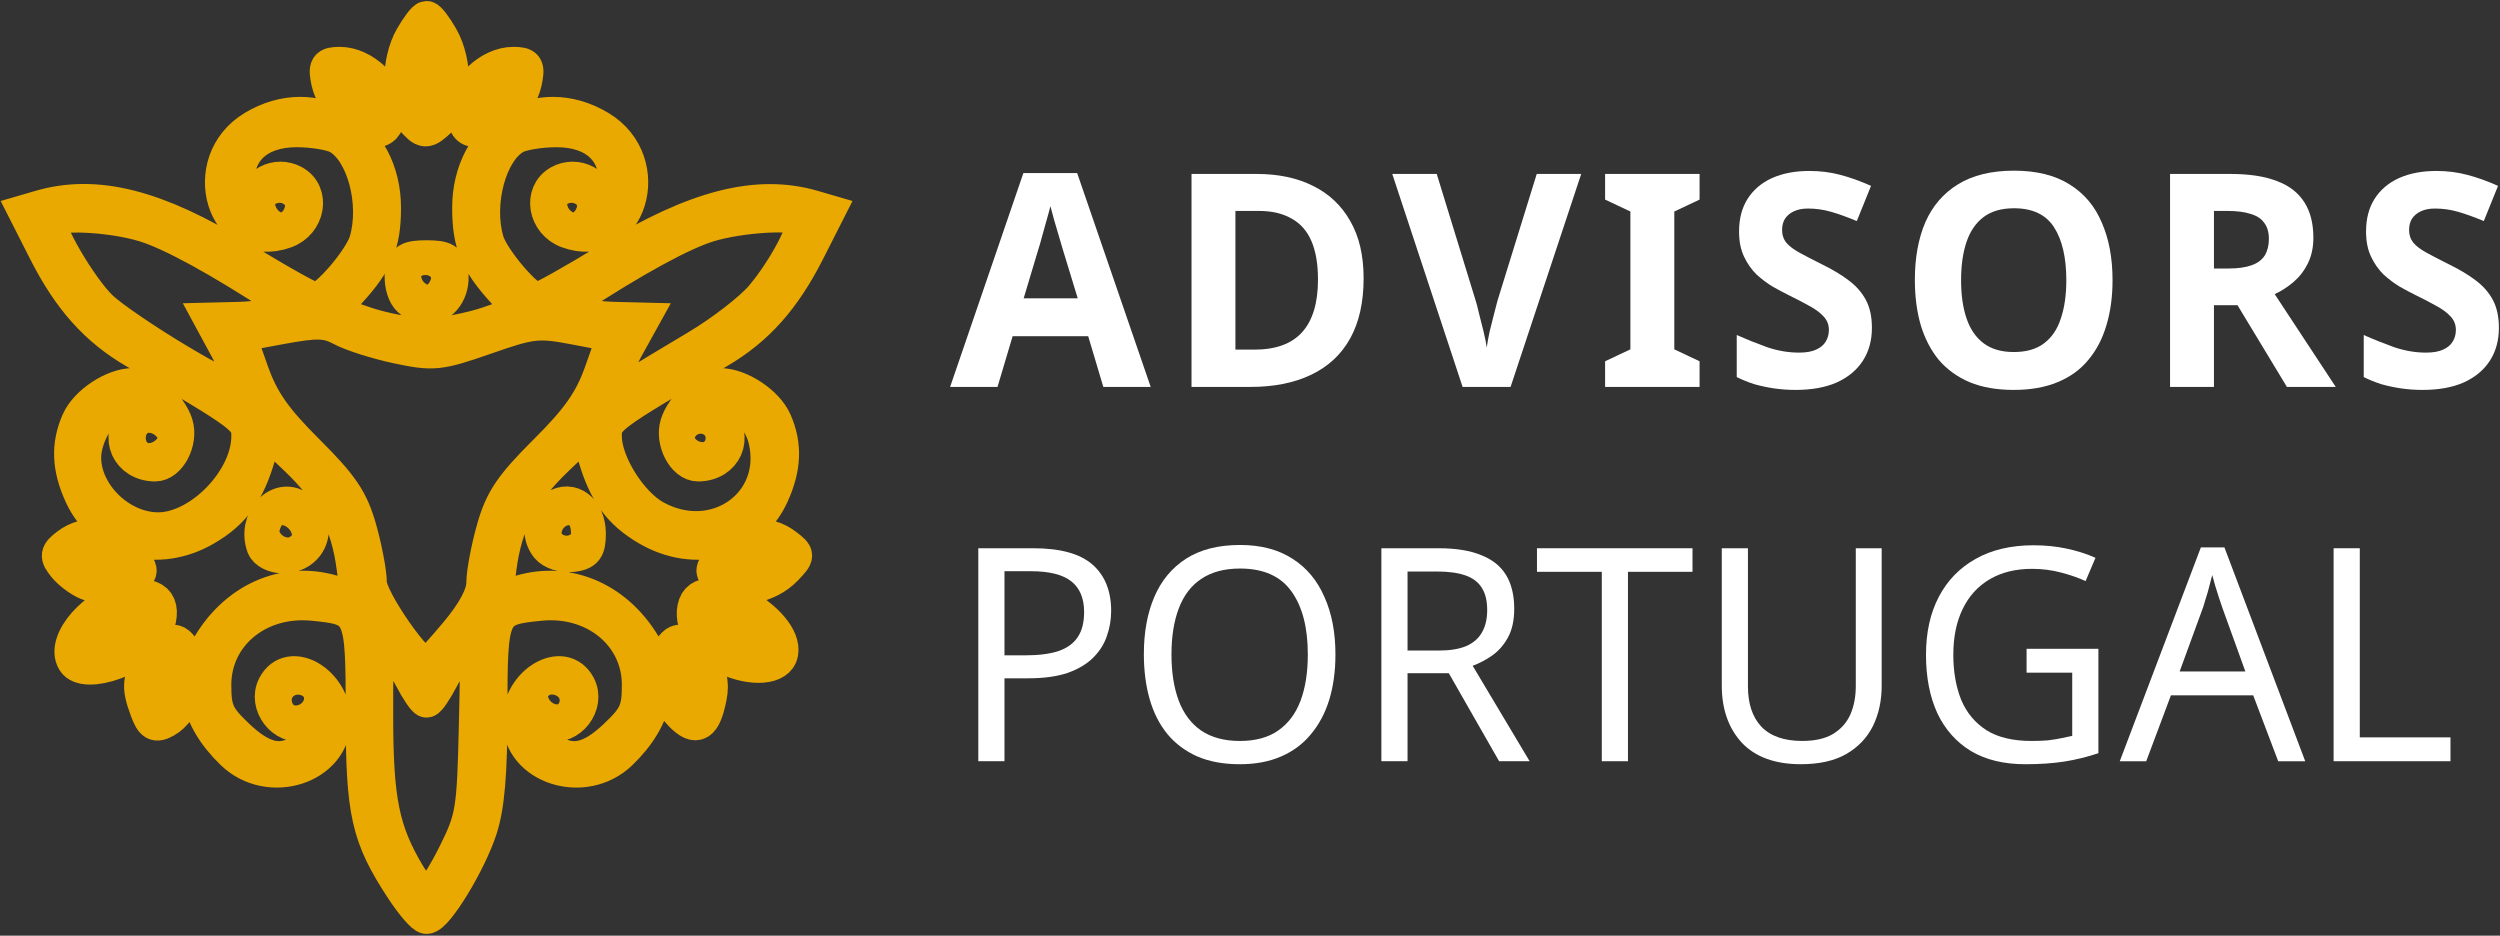 <?xml version="1.0" encoding="UTF-8"?>
<svg xmlns="http://www.w3.org/2000/svg" width="171" height="64" viewBox="0 0 171 64" fill="none">
  <rect x="0" y="0" width="171" height="64" fill="#333333" stroke="none"/>
  <g clip-path="url(#clip0_2001_1028)">
    <path d="M27.537 60.784C25.201 57.221 24.836 55.605 24.836 48.835C24.836 41.737 24.777 41.606 21.42 41.273C17.683 40.903 14.632 43.406 14.632 46.842C14.632 48.598 14.841 49.057 16.254 50.393C18.023 52.068 19.34 52.309 20.831 51.23C22.164 50.266 22.118 49.137 20.76 49.489C19.407 49.84 18.139 48.188 18.793 46.926C19.819 44.947 22.81 46.691 22.81 49.269C22.81 52.459 18.408 53.873 15.928 51.48C13.391 49.032 12.899 46.327 14.533 43.822C16.586 40.676 20.084 39.449 23.345 40.729L24.517 41.189L24.219 38.87C23.82 35.765 22.719 33.674 20.242 31.316L18.181 29.354L17.676 31.122C16.948 33.665 15.959 35.032 14.034 36.149C10.784 38.035 7.037 37.022 5.587 33.864C4.73 32.001 4.666 30.44 5.38 28.822C5.931 27.574 7.759 26.368 9.1 26.368C10.075 26.368 11.637 27.793 12.016 29.027C12.372 30.184 11.555 31.751 10.6 31.742C8.789 31.725 7.965 29.889 9.198 28.617C10.181 27.601 9.661 27.049 8.101 27.454C6.972 27.746 5.73 29.762 5.73 31.301C5.73 33.822 8.217 36.233 10.817 36.233C13.689 36.233 16.995 32.834 17.013 29.864C17.019 28.61 16.851 28.483 9.204 24.002C6.593 22.472 4.767 20.424 3.12 17.177L1.756 14.489L2.766 14.195C6.572 13.09 10.706 14.135 16.432 17.653C19.016 19.24 21.339 20.539 21.595 20.539C22.309 20.539 24.699 17.763 25.07 16.503C25.844 13.875 24.875 10.31 23.123 9.342C22.664 9.088 21.387 8.88 20.285 8.88C17.596 8.88 16.038 10.378 16.234 12.775C16.376 14.504 17.454 15.468 17.454 13.866C17.454 12.606 18.918 11.836 20.086 12.482C21.413 13.215 21.066 15.237 19.517 15.797C15.333 17.307 13.427 11.104 17.351 8.745C21.553 6.22 26.239 9.106 26.239 14.218C26.239 16.662 25.72 17.916 23.877 19.929L22.587 21.337L24.906 22.139C26.181 22.58 28.104 22.941 29.178 22.941C30.253 22.941 32.176 22.58 33.451 22.139L35.769 21.337L34.48 19.929C32.636 17.916 32.118 16.662 32.118 14.218C32.118 9.106 36.804 6.22 41.006 8.745C44.929 11.104 43.024 17.307 38.84 15.797C37.291 15.237 36.944 13.215 38.271 12.482C39.439 11.836 40.902 12.606 40.902 13.866C40.902 15.468 41.981 14.504 42.122 12.775C42.319 10.378 40.761 8.88 38.071 8.88C36.97 8.88 35.693 9.088 35.233 9.342C33.482 10.31 32.512 13.875 33.286 16.503C33.648 17.73 36.04 20.539 36.724 20.539C36.959 20.539 39.191 19.292 41.684 17.769C47.56 14.177 51.788 13.091 55.591 14.195L56.601 14.489L55.237 17.177C53.589 20.424 51.764 22.472 49.153 24.002C41.506 28.483 41.337 28.61 41.344 29.864C41.355 31.679 43.093 34.462 44.804 35.402C48.928 37.669 53.438 34.475 52.369 30.045C51.938 28.262 50.221 26.918 48.994 27.404C48.332 27.667 48.345 27.776 49.133 28.59C50.39 29.887 49.587 31.726 47.757 31.742C46.802 31.753 45.984 30.184 46.34 29.027C46.72 27.793 48.282 26.368 49.256 26.368C50.598 26.368 52.426 27.574 52.976 28.822C53.69 30.44 53.626 32.001 52.77 33.864C51.319 37.022 47.573 38.035 44.323 36.149C42.398 35.032 41.408 33.665 40.681 31.122L40.175 29.354L38.114 31.316C35.638 33.674 34.537 35.765 34.138 38.87L33.84 41.189L35.011 40.729C38.273 39.449 41.771 40.676 43.823 43.822C45.458 46.327 44.965 49.032 42.428 51.48C39.948 53.873 35.547 52.459 35.547 49.269C35.547 46.691 38.538 44.947 39.564 46.926C40.218 48.188 38.95 49.84 37.597 49.489C36.239 49.137 36.193 50.266 37.525 51.23C39.017 52.309 40.333 52.068 42.103 50.393C43.515 49.057 43.725 48.598 43.725 46.842C43.725 43.406 40.673 40.903 36.937 41.273C33.594 41.605 33.52 41.763 33.52 48.604C33.52 52.946 33.327 55.176 32.815 56.733C32.06 59.03 29.826 62.69 29.178 62.69C28.962 62.69 28.224 61.833 27.537 60.784ZM31.132 58.429C32.368 55.944 32.442 55.485 32.578 49.507C32.719 43.299 32.709 43.217 31.881 43.99C31.419 44.422 30.675 45.477 30.228 46.334C29.781 47.191 29.309 47.892 29.178 47.892C29.048 47.892 28.576 47.191 28.129 46.334C27.682 45.477 26.953 44.436 26.51 44.022C25.73 43.293 25.704 43.443 25.704 48.888C25.704 54.762 26.128 56.856 27.926 59.859C28.428 60.7 29.063 61.311 29.335 61.218C29.607 61.126 30.416 59.87 31.132 58.429ZM21.145 47.861C21.145 47.515 20.803 47.164 20.385 47.081C19.637 46.932 19.327 47.884 19.924 48.5C20.379 48.97 21.145 48.569 21.145 47.861ZM38.655 47.743C38.736 47.311 38.518 46.996 38.138 46.996C37.331 46.996 36.844 47.727 37.226 48.364C37.618 49.021 38.485 48.644 38.655 47.743ZM31.289 43.269C32.457 41.868 33.086 40.678 33.086 39.875C33.086 39.195 33.395 37.542 33.773 36.203C34.335 34.209 34.984 33.245 37.355 30.884C39.577 28.673 40.461 27.409 41.151 25.454L42.052 22.907L39.333 22.389C36.811 21.91 36.367 21.958 33.222 23.057C30.062 24.161 29.652 24.205 27.242 23.699C25.819 23.4 24.091 22.855 23.402 22.486C22.344 21.922 21.695 21.901 19.226 22.357L16.301 22.897L17.203 25.449C17.896 27.409 18.777 28.671 21.001 30.884C23.372 33.245 24.022 34.208 24.584 36.203C24.961 37.542 25.27 39.187 25.27 39.856C25.27 41.011 28.593 45.776 29.226 45.529C29.372 45.473 30.3 44.455 31.289 43.269ZM11.158 29.956C11.158 29.593 10.816 29.227 10.398 29.144C9.865 29.038 9.638 29.28 9.638 29.956C9.638 30.631 9.865 30.873 10.398 30.767C10.816 30.684 11.158 30.319 11.158 29.956ZM48.719 29.956C48.719 29.462 48.437 29.059 48.093 29.059C47.326 29.059 46.835 29.797 47.199 30.404C47.671 31.193 48.719 30.884 48.719 29.956ZM15.564 23.895L14.476 21.884L16.291 21.839C17.289 21.815 18.594 21.653 19.191 21.479L20.277 21.164L19.191 20.456C14.989 17.714 11.731 15.932 9.889 15.367C7.571 14.656 3.745 14.483 3.392 15.073C3.073 15.606 5.441 19.671 6.88 21.063C7.561 21.721 9.975 23.367 12.243 24.719C16.83 27.453 17.412 27.309 15.564 23.895ZM47.684 23.752C49.383 22.741 51.385 21.196 52.132 20.317C53.71 18.461 55.317 15.395 54.924 14.989C54.429 14.478 50.644 14.7 48.468 15.367C46.626 15.932 43.368 17.714 39.166 20.456L38.08 21.164L39.166 21.479C39.763 21.653 41.07 21.815 42.072 21.839L43.892 21.884L42.837 23.79C42.256 24.838 41.779 26.065 41.776 26.517C41.771 27.302 41.833 27.3 43.182 26.464C43.958 25.984 45.984 24.763 47.684 23.752ZM19.983 14.112C20.077 13.608 19.83 13.364 19.223 13.364C18.728 13.364 18.323 13.633 18.323 13.962C18.323 15.335 19.729 15.462 19.983 14.112ZM39.957 14.112C40.052 13.608 39.804 13.364 39.197 13.364C38.702 13.364 38.297 13.633 38.297 13.962C38.297 15.335 39.704 15.462 39.957 14.112ZM10.068 48.554C9.454 46.887 9.524 46.37 10.538 45.038C11.656 43.57 12.128 43.553 12.748 44.958C13.335 46.29 12.575 48.575 11.311 49.273C10.64 49.644 10.424 49.519 10.068 48.554ZM12.243 46.013C12.243 45.567 12.055 45.202 11.824 45.202C11.164 45.202 10.41 46.988 10.721 47.815C10.976 48.493 11.062 48.482 11.623 47.694C11.964 47.216 12.243 46.459 12.243 46.013ZM46.602 48.846C45.434 47.639 45.046 45.976 45.657 44.795C46.3 43.554 46.732 43.611 47.853 45.083C48.535 45.979 48.717 46.669 48.527 47.647C48.151 49.588 47.633 49.911 46.602 48.846ZM47.5 46.335C47.225 45.712 46.801 45.202 46.557 45.202C45.995 45.202 45.996 45.724 46.564 47.264C46.9 48.177 47.139 48.358 47.507 47.978C47.875 47.598 47.873 47.181 47.5 46.335ZM5.076 45.198C4.273 43.855 6.575 41.259 8.917 40.867C10.765 40.557 11.364 41.419 10.563 43.236C9.806 44.952 5.789 46.388 5.076 45.198ZM9.284 43.558C10.314 42.595 10.29 41.614 9.237 41.614C8.314 41.614 5.73 43.668 5.73 44.401C5.73 45.068 8.328 44.451 9.284 43.558ZM49.696 44.992C48.151 44.287 47.141 42.552 47.584 41.361C48.312 39.402 53.802 42.528 53.408 44.677C53.228 45.657 51.479 45.805 49.696 44.992ZM52.627 44.345C52.627 43.655 50.005 41.614 49.12 41.614C48.077 41.614 48.038 42.599 49.044 43.504C50.314 44.646 52.627 45.189 52.627 44.345ZM5.932 39.843C5.446 39.639 4.77 39.126 4.429 38.702C3.884 38.024 3.909 37.854 4.635 37.306C5.899 36.352 7.386 36.558 8.65 37.863C9.748 38.997 9.761 39.067 8.981 39.656C8.075 40.34 7.243 40.391 5.932 39.843ZM8.105 38.947C8.466 38.343 6.676 37.451 5.805 37.8C5.148 38.063 5.159 38.153 5.921 38.732C6.896 39.473 7.74 39.556 8.105 38.947ZM49.401 39.684C48.586 39.06 48.594 39.013 49.707 37.863C50.98 36.548 52.465 36.352 53.738 37.329C54.571 37.968 54.571 37.986 53.711 38.887C52.542 40.112 50.463 40.497 49.401 39.684ZM52.435 38.732C53.197 38.153 53.209 38.063 52.552 37.8C51.681 37.451 49.891 38.343 50.252 38.947C50.617 39.556 51.46 39.473 52.435 38.732ZM18.055 37.381C17.404 35.628 18.993 33.809 20.385 34.715C22.025 35.781 21.317 38.027 19.341 38.027C18.766 38.027 18.187 37.736 18.055 37.381ZM20.277 36.227C20.277 35.266 19.015 35.405 18.832 36.386C18.72 36.985 18.897 37.168 19.477 37.053C19.917 36.965 20.277 36.594 20.277 36.227ZM37.464 37.399C36.773 36.538 36.998 35.348 37.971 34.715C39.085 33.99 40.251 34.907 40.251 36.507C40.251 37.567 40.047 37.828 39.129 37.938C38.511 38.012 37.762 37.769 37.464 37.399ZM39.6 36.484C39.6 35.608 38.758 35.13 38.21 35.695C37.965 35.949 37.896 36.375 38.057 36.643C38.482 37.354 39.6 37.239 39.6 36.484ZM27.895 20.339C27.609 19.983 27.439 19.226 27.517 18.658C27.634 17.803 27.922 17.624 29.178 17.624C30.435 17.624 30.723 17.803 30.84 18.658C31.01 19.895 30.231 20.987 29.178 20.987C28.759 20.987 28.182 20.696 27.895 20.339ZM29.97 19.044C30.065 18.54 29.817 18.297 29.21 18.297C28.715 18.297 28.31 18.566 28.31 18.895C28.31 20.268 29.716 20.395 29.97 19.044ZM23.818 7.871C23.231 7.316 22.63 6.307 22.483 5.629C22.248 4.551 22.344 4.396 23.249 4.396C24.858 4.396 26.573 6.033 26.573 7.567C26.573 9.211 25.374 9.343 23.818 7.871ZM24.802 6.071C24.053 5.444 23.727 5.366 23.593 5.78C23.492 6.092 23.872 6.733 24.436 7.205C25.185 7.831 25.511 7.91 25.645 7.496C25.745 7.184 25.366 6.543 24.802 6.071ZM28.16 8.06C27.225 6.994 27.239 4.216 28.186 2.559C28.596 1.843 29.043 1.257 29.178 1.257C29.314 1.257 29.761 1.843 30.17 2.559C31.169 4.306 31.144 7.182 30.121 8.138C29.128 9.066 29.039 9.063 28.16 8.06ZM29.83 5.255C29.83 3.794 29.659 3.275 29.178 3.275C28.489 3.275 28.037 5.706 28.497 6.942C28.996 8.285 29.83 7.23 29.83 5.255ZM31.784 7.567C31.784 6.033 33.499 4.396 35.107 4.396C36.012 4.396 36.109 4.551 35.874 5.629C35.55 7.118 33.791 8.88 32.628 8.88C31.984 8.88 31.784 8.568 31.784 7.567ZM34.763 5.936C34.909 5.174 34.849 5.166 33.894 5.819C33.331 6.205 32.799 6.889 32.712 7.34C32.567 8.102 32.627 8.11 33.581 7.457C34.145 7.071 34.677 6.386 34.763 5.936Z" fill="#E9A900" stroke="#E9A900" stroke-width="2.38"></path>
    <path d="M159.619 52.068V37.5H161.409V50.436H167.612V52.068H159.619Z" fill="white"></path>
    <path d="M155.829 52.069L154.119 47.56H148.492L146.802 52.069H144.992L150.54 37.44H152.15L157.678 52.069H155.829ZM151.991 41.52C151.952 41.411 151.885 41.214 151.793 40.928C151.7 40.643 151.607 40.35 151.514 40.051C151.435 39.738 151.368 39.5 151.315 39.337C151.249 39.609 151.176 39.888 151.097 40.174C151.03 40.446 150.957 40.697 150.878 40.928C150.812 41.16 150.752 41.357 150.699 41.52L149.088 45.927H153.582L151.991 41.52Z" fill="white"></path>
    <path d="M138.618 44.377H143.53V51.518C142.761 51.777 141.985 51.967 141.203 52.09C140.421 52.212 139.533 52.273 138.539 52.273C137.067 52.273 135.828 51.974 134.82 51.375C133.813 50.763 133.044 49.9 132.514 48.784C131.997 47.655 131.738 46.322 131.738 44.785C131.738 43.262 132.03 41.942 132.613 40.827C133.196 39.711 134.032 38.848 135.119 38.236C136.219 37.61 137.544 37.297 139.095 37.297C139.891 37.297 140.64 37.372 141.342 37.521C142.058 37.671 142.721 37.882 143.331 38.154L142.655 39.745C142.151 39.514 141.581 39.317 140.945 39.154C140.322 38.99 139.672 38.909 138.996 38.909C137.869 38.909 136.901 39.147 136.093 39.623C135.284 40.099 134.668 40.779 134.244 41.663C133.819 42.534 133.607 43.574 133.607 44.785C133.607 45.941 133.786 46.968 134.144 47.866C134.515 48.75 135.092 49.444 135.874 49.947C136.656 50.437 137.684 50.682 138.956 50.682C139.38 50.682 139.752 50.668 140.07 50.641C140.401 50.6 140.699 50.553 140.964 50.498C141.243 50.444 141.501 50.389 141.74 50.335V46.009H138.618V44.377Z" fill="white"></path>
    <path d="M128.706 46.926C128.706 47.933 128.507 48.844 128.109 49.66C127.711 50.463 127.102 51.102 126.28 51.578C125.471 52.041 124.437 52.272 123.178 52.272C121.415 52.272 120.069 51.782 119.142 50.803C118.227 49.81 117.77 48.504 117.77 46.886V37.5H119.559V46.947C119.559 48.13 119.864 49.048 120.474 49.701C121.097 50.354 122.031 50.681 123.277 50.681C124.139 50.681 124.835 50.524 125.365 50.211C125.909 49.885 126.306 49.443 126.558 48.885C126.81 48.314 126.936 47.661 126.936 46.926V37.5H128.706V46.926Z" fill="white"></path>
    <path d="M111.353 52.068H109.563V39.112H105.129V37.5H115.767V39.112H111.353V52.068Z" fill="white"></path>
    <path d="M98.403 37.5C99.583 37.5 100.551 37.656 101.307 37.969C102.075 38.269 102.645 38.724 103.017 39.336C103.388 39.948 103.573 40.717 103.573 41.642C103.573 42.417 103.434 43.063 103.156 43.58C102.877 44.097 102.519 44.512 102.082 44.825C101.658 45.124 101.207 45.362 100.73 45.539L104.627 52.068H102.539L99.099 46.049H96.276V52.068H94.486V37.5H98.403ZM98.304 39.092H96.276V44.498H98.403C99.172 44.498 99.802 44.396 100.292 44.192C100.783 43.975 101.141 43.662 101.366 43.254C101.605 42.846 101.724 42.336 101.724 41.724C101.724 41.084 101.598 40.574 101.346 40.193C101.108 39.812 100.736 39.533 100.233 39.357C99.729 39.18 99.086 39.092 98.304 39.092Z" fill="white"></path>
    <path d="M91.344 44.764C91.344 45.894 91.205 46.921 90.926 47.846C90.648 48.757 90.23 49.546 89.674 50.212C89.13 50.879 88.447 51.389 87.626 51.743C86.817 52.096 85.876 52.273 84.802 52.273C83.689 52.273 82.721 52.096 81.899 51.743C81.077 51.375 80.394 50.865 79.851 50.212C79.307 49.546 78.903 48.75 78.638 47.825C78.373 46.9 78.24 45.873 78.24 44.744C78.24 43.248 78.479 41.942 78.956 40.827C79.433 39.711 80.156 38.841 81.124 38.215C82.105 37.589 83.337 37.276 84.822 37.276C86.24 37.276 87.433 37.589 88.401 38.215C89.369 38.827 90.098 39.698 90.588 40.827C91.092 41.942 91.344 43.255 91.344 44.764ZM80.129 44.764C80.129 45.989 80.295 47.043 80.626 47.927C80.958 48.811 81.468 49.491 82.157 49.968C82.86 50.444 83.742 50.682 84.802 50.682C85.876 50.682 86.751 50.444 87.427 49.968C88.116 49.491 88.626 48.811 88.958 47.927C89.289 47.043 89.455 45.989 89.455 44.764C89.455 42.928 89.084 41.493 88.341 40.459C87.599 39.412 86.426 38.888 84.822 38.888C83.748 38.888 82.86 39.126 82.157 39.602C81.468 40.065 80.958 40.738 80.626 41.623C80.295 42.493 80.129 43.54 80.129 44.764Z" fill="white"></path>
    <path d="M70.674 37.5C72.53 37.5 73.882 37.874 74.731 38.622C75.579 39.37 76.003 40.425 76.003 41.785C76.003 42.383 75.904 42.961 75.705 43.519C75.519 44.063 75.208 44.553 74.77 44.988C74.333 45.423 73.749 45.77 73.02 46.029C72.291 46.273 71.397 46.396 70.336 46.396H68.706V52.068H66.916V37.5H70.674ZM70.515 39.071H68.706V44.825H70.137C71.039 44.825 71.788 44.73 72.384 44.539C72.981 44.335 73.425 44.016 73.716 43.58C74.008 43.145 74.154 42.574 74.154 41.866C74.154 40.928 73.862 40.227 73.279 39.765C72.696 39.302 71.774 39.071 70.515 39.071Z" fill="white"></path>
    <path d="M170.925 22.426C170.925 23.282 170.719 24.031 170.309 24.67C169.898 25.309 169.301 25.806 168.52 26.16C167.751 26.5 166.81 26.67 165.696 26.67C165.205 26.67 164.722 26.636 164.245 26.568C163.781 26.5 163.329 26.404 162.892 26.282C162.468 26.146 162.064 25.983 161.68 25.792V22.915C162.354 23.215 163.052 23.494 163.768 23.752C164.497 23.997 165.218 24.119 165.934 24.119C166.425 24.119 166.816 24.051 167.108 23.915C167.413 23.779 167.631 23.596 167.764 23.364C167.909 23.133 167.982 22.868 167.982 22.569C167.982 22.201 167.856 21.888 167.604 21.63C167.366 21.372 167.041 21.133 166.631 20.916C166.219 20.685 165.749 20.44 165.218 20.181C164.888 20.018 164.529 19.828 164.144 19.61C163.76 19.379 163.39 19.1 163.031 18.773C162.686 18.433 162.402 18.025 162.176 17.549C161.951 17.073 161.838 16.502 161.838 15.835C161.838 14.965 162.031 14.223 162.415 13.611C162.812 12.986 163.369 12.509 164.085 12.183C164.814 11.857 165.669 11.693 166.65 11.693C167.392 11.693 168.095 11.782 168.757 11.959C169.434 12.135 170.137 12.387 170.866 12.713L169.892 15.121C169.242 14.849 168.658 14.638 168.142 14.489C167.625 14.339 167.094 14.264 166.551 14.264C166.18 14.264 165.862 14.325 165.596 14.448C165.331 14.57 165.125 14.74 164.98 14.958C164.848 15.176 164.781 15.434 164.781 15.733C164.781 16.073 164.881 16.366 165.079 16.611C165.278 16.842 165.577 17.066 165.974 17.284C166.371 17.502 166.869 17.76 167.465 18.059C168.194 18.413 168.812 18.78 169.314 19.161C169.831 19.542 170.23 19.991 170.507 20.508C170.786 21.024 170.925 21.664 170.925 22.426Z" fill="white"></path>
    <path d="M152.567 11.898C153.853 11.898 154.914 12.061 155.749 12.387C156.584 12.7 157.207 13.183 157.618 13.836C158.029 14.475 158.234 15.284 158.234 16.264C158.234 16.93 158.108 17.515 157.857 18.018C157.618 18.508 157.293 18.93 156.882 19.284C156.485 19.624 156.054 19.902 155.59 20.12L159.765 26.466H156.425L153.045 20.875H151.434V26.466H148.432V11.898H152.567ZM152.349 14.428H151.434V18.366H152.408C153.071 18.366 153.608 18.291 154.019 18.141C154.43 17.991 154.728 17.767 154.914 17.468C155.099 17.155 155.192 16.781 155.192 16.345C155.192 15.883 155.086 15.516 154.874 15.244C154.675 14.958 154.364 14.754 153.94 14.632C153.528 14.495 152.998 14.428 152.349 14.428Z" fill="white"></path>
    <path d="M144.498 19.162C144.498 20.291 144.359 21.318 144.08 22.243C143.815 23.154 143.404 23.943 142.847 24.61C142.304 25.276 141.601 25.786 140.74 26.14C139.891 26.494 138.89 26.67 137.737 26.67C136.584 26.67 135.576 26.494 134.715 26.14C133.866 25.773 133.164 25.263 132.607 24.61C132.064 23.943 131.653 23.148 131.374 22.223C131.109 21.297 130.977 20.271 130.977 19.142C130.977 17.632 131.215 16.319 131.692 15.204C132.183 14.088 132.925 13.225 133.919 12.612C134.927 11.987 136.206 11.674 137.757 11.674C139.295 11.674 140.561 11.987 141.555 12.612C142.549 13.225 143.285 14.095 143.762 15.224C144.253 16.34 144.498 17.652 144.498 19.162ZM134.138 19.162C134.138 20.182 134.264 21.059 134.516 21.794C134.768 22.529 135.159 23.093 135.689 23.488C136.219 23.882 136.902 24.079 137.737 24.079C138.599 24.079 139.288 23.882 139.805 23.488C140.335 23.093 140.72 22.529 140.958 21.794C141.21 21.059 141.336 20.182 141.336 19.162C141.336 17.625 141.058 16.421 140.501 15.55C139.944 14.68 139.03 14.245 137.757 14.245C136.909 14.245 136.219 14.442 135.689 14.836C135.159 15.231 134.768 15.795 134.516 16.53C134.264 17.264 134.138 18.142 134.138 19.162Z" fill="white"></path>
    <path d="M128.039 22.426C128.039 23.282 127.834 24.031 127.423 24.67C127.012 25.309 126.415 25.806 125.633 26.16C124.864 26.5 123.923 26.67 122.81 26.67C122.319 26.67 121.835 26.636 121.358 26.568C120.894 26.5 120.443 26.404 120.006 26.282C119.582 26.146 119.177 25.983 118.793 25.792V22.915C119.469 23.215 120.165 23.494 120.881 23.752C121.61 23.997 122.332 24.119 123.048 24.119C123.539 24.119 123.93 24.051 124.221 23.915C124.526 23.779 124.745 23.596 124.878 23.364C125.023 23.133 125.096 22.868 125.096 22.569C125.096 22.201 124.97 21.888 124.718 21.63C124.48 21.372 124.155 21.133 123.744 20.916C123.333 20.685 122.863 20.44 122.332 20.181C122.001 20.018 121.643 19.828 121.259 19.61C120.874 19.379 120.503 19.1 120.145 18.773C119.8 18.433 119.515 18.025 119.29 17.549C119.065 17.073 118.952 16.502 118.952 15.835C118.952 14.965 119.144 14.223 119.529 13.611C119.926 12.986 120.483 12.509 121.199 12.183C121.928 11.857 122.783 11.693 123.764 11.693C124.506 11.693 125.209 11.782 125.872 11.959C126.548 12.135 127.25 12.387 127.979 12.713L127.005 15.121C126.356 14.849 125.772 14.638 125.255 14.489C124.738 14.339 124.208 14.264 123.665 14.264C123.293 14.264 122.975 14.325 122.71 14.448C122.445 14.57 122.24 14.74 122.094 14.958C121.961 15.176 121.895 15.434 121.895 15.733C121.895 16.073 121.994 16.366 122.193 16.611C122.392 16.842 122.69 17.066 123.088 17.284C123.486 17.502 123.983 17.76 124.579 18.059C125.308 18.413 125.925 18.78 126.428 19.161C126.945 19.542 127.343 19.991 127.621 20.508C127.9 21.024 128.039 21.664 128.039 22.426Z" fill="white"></path>
    <path d="M116.251 26.466H109.789V24.711L111.519 23.895V14.468L109.789 13.652V11.898H116.251V13.652L114.522 14.468V23.895L116.251 24.711V26.466Z" fill="white"></path>
    <path d="M108.155 11.898L103.323 26.466H100.042L95.231 11.898H98.273L100.937 20.569C100.99 20.719 101.063 20.997 101.156 21.406C101.262 21.8 101.368 22.222 101.474 22.671C101.58 23.106 101.653 23.473 101.693 23.772C101.733 23.473 101.799 23.106 101.892 22.671C101.998 22.222 102.104 21.8 102.21 21.406C102.316 20.997 102.389 20.719 102.428 20.569L105.113 11.898H108.155Z" fill="white"></path>
    <path d="M93.271 19.039C93.271 20.671 92.966 22.038 92.357 23.14C91.747 24.242 90.859 25.071 89.692 25.629C88.539 26.187 87.147 26.466 85.517 26.466H81.5V11.898H85.954C87.439 11.898 88.724 12.169 89.811 12.714C90.912 13.258 91.76 14.06 92.357 15.121C92.966 16.169 93.271 17.474 93.271 19.039ZM90.15 19.12C90.15 18.046 89.997 17.162 89.692 16.468C89.387 15.774 88.93 15.264 88.32 14.938C87.724 14.598 86.988 14.428 86.113 14.428H84.502V23.915H85.795C87.266 23.915 88.36 23.514 89.076 22.711C89.792 21.909 90.15 20.712 90.15 19.12Z" fill="white"></path>
    <path d="M75.467 26.466L74.433 22.998H69.263L68.23 26.466H64.988L69.999 11.837H73.678L78.708 26.466H75.467ZM72.683 17.019C72.617 16.788 72.531 16.496 72.425 16.142C72.319 15.788 72.213 15.428 72.107 15.061C72.001 14.693 71.915 14.374 71.848 14.102C71.782 14.374 71.689 14.714 71.57 15.122C71.464 15.516 71.358 15.897 71.252 16.265C71.159 16.618 71.086 16.87 71.033 17.019L70.019 20.406H73.717L72.683 17.019Z" fill="white"></path>
  </g>
  <defs>
    <clipPath id="clip0_2001_1028">
      <rect width="171" height="64" fill="white"></rect>
    </clipPath>
  </defs>
</svg>
